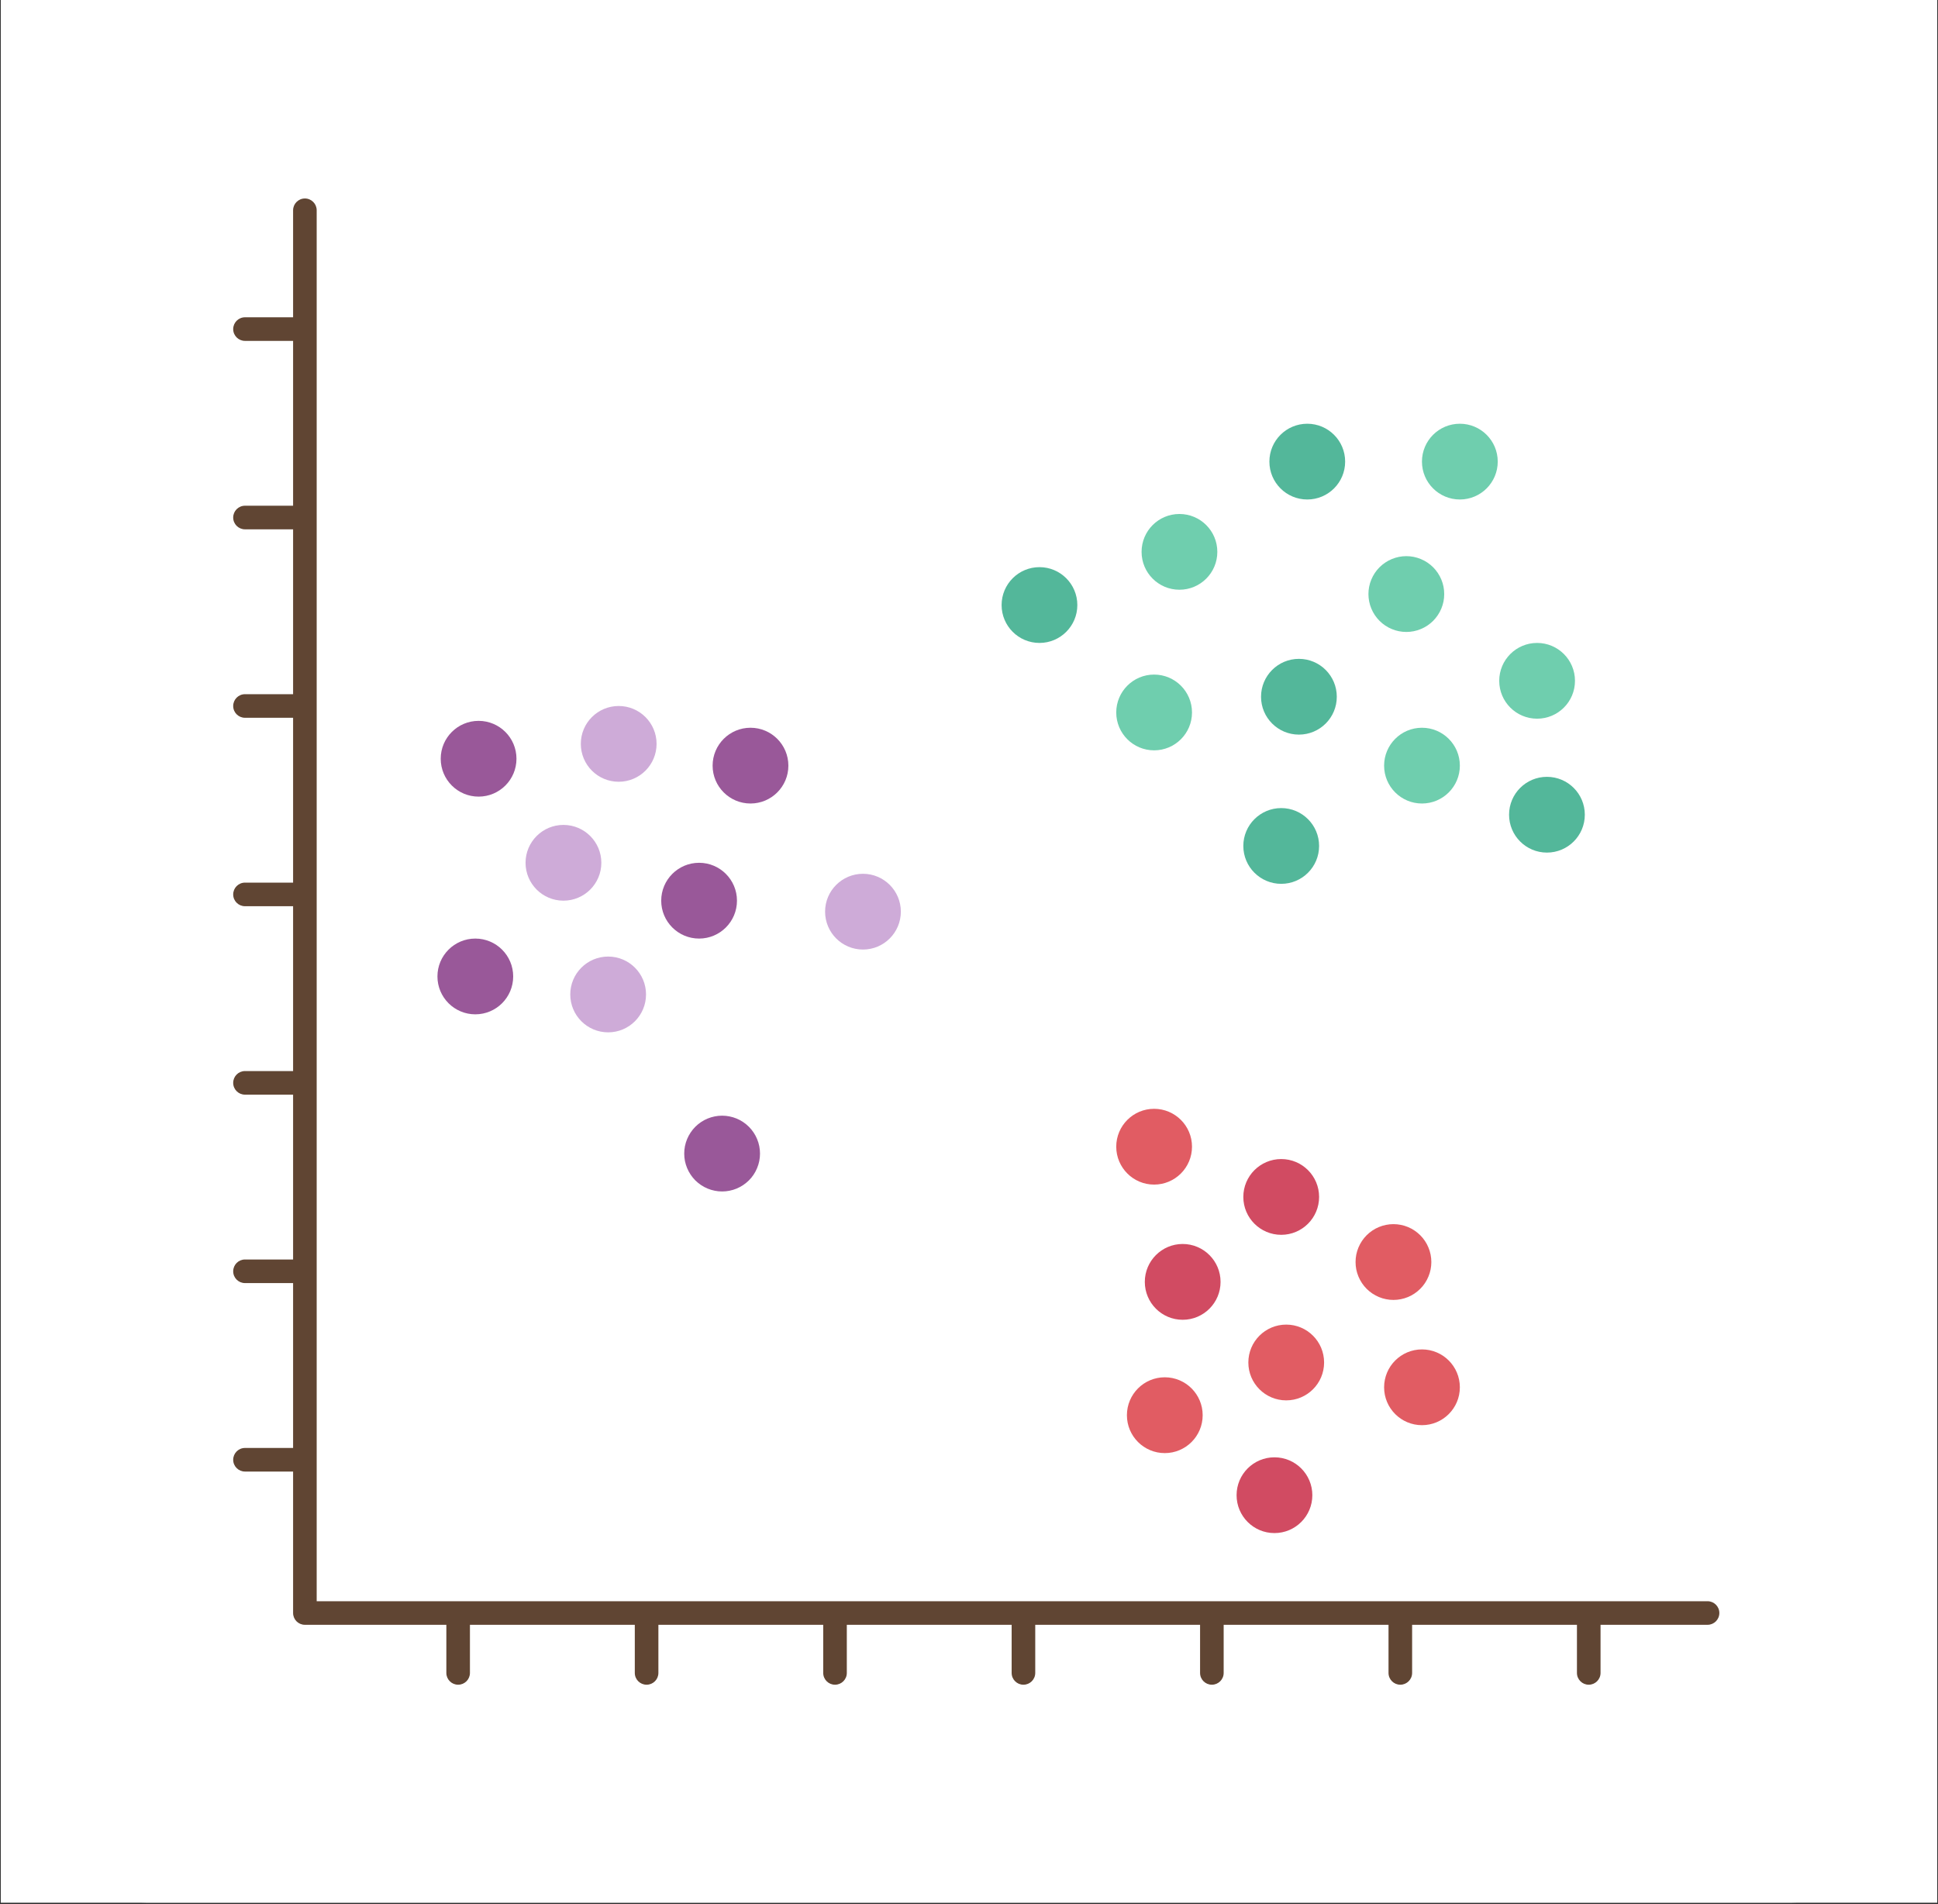 <svg xmlns="http://www.w3.org/2000/svg" xmlns:xlink="http://www.w3.org/1999/xlink" width="400" zoomAndPan="magnify" viewBox="0 0 300 294.75" height="393" preserveAspectRatio="xMidYMid meet" version="1.0"><rect x="0" y="0" width="300" height="294.75" fill="#333333" stroke="none"/><defs><clipPath id="ba6b1082c2"><path d="M 0.129 0 L 299.871 0 L 299.871 294.5 L 0.129 294.5 Z M 0.129 0 " clip-rule="nonzero"/></clipPath><clipPath id="16c8c13712"><path d="M 0.129 0 L 299.871 0 L 299.871 294.5 L 0.129 294.5 Z M 0.129 0 " clip-rule="nonzero"/></clipPath><clipPath id="31229b4275"><path d="M 22.609 0 L 277.391 0 C 289.809 0 299.871 10.066 299.871 22.48 L 299.871 272.02 C 299.871 284.434 289.809 294.5 277.391 294.5 L 22.609 294.5 C 10.191 294.5 0.129 284.434 0.129 272.02 L 0.129 22.48 C 0.129 10.066 10.191 0 22.609 0 " clip-rule="nonzero"/></clipPath><clipPath id="3c7ae8f994"><path d="M 36.098 30.723 L 266.152 30.723 L 266.152 260.777 L 36.098 260.777 Z M 36.098 30.723 " clip-rule="nonzero"/></clipPath></defs><g clip-path="url(#ba6b1082c2)"><path fill="#ffffff" d="M 0.129 0 L 299.871 0 L 299.871 301.246 L 0.129 301.246 Z M 0.129 0 " fill-opacity="1" fill-rule="nonzero"/><path fill="#ffffff" d="M 0.129 0 L 299.871 0 L 299.871 294.5 L 0.129 294.5 Z M 0.129 0 " fill-opacity="1" fill-rule="nonzero"/></g><g clip-path="url(#16c8c13712)"><g clip-path="url(#31229b4275)"><path fill="#ffffff" d="M 0.129 0 L 299.871 0 L 299.871 294.5 L 0.129 294.5 Z M 0.129 0 " fill-opacity="1" fill-rule="nonzero"/></g></g><path fill="#53b79a" d="M 239.461 120.246 C 242.703 120.246 245.328 122.867 245.328 126.109 C 245.328 129.348 242.703 131.973 239.461 131.973 C 236.227 131.973 233.602 129.348 233.602 126.109 C 233.602 122.867 236.227 120.246 239.461 120.246 Z M 239.461 120.246 " fill-opacity="1" fill-rule="nonzero"/><path fill="#53b79a" d="M 202.363 65.59 C 205.602 65.59 208.227 68.211 208.227 71.453 C 208.227 74.691 205.602 77.316 202.363 77.316 C 199.125 77.316 196.5 74.691 196.5 71.453 C 196.5 68.211 199.125 65.59 202.363 65.59 Z M 202.363 65.59 " fill-opacity="1" fill-rule="nonzero"/><path fill="#53b79a" d="M 160.91 87.789 C 164.148 87.789 166.77 90.418 166.77 93.656 C 166.77 96.891 164.148 99.52 160.91 99.52 C 157.668 99.52 155.047 96.891 155.047 93.656 C 155.047 90.418 157.668 87.789 160.91 87.789 Z M 160.91 87.789 " fill-opacity="1" fill-rule="nonzero"/><path fill="#53b79a" d="M 198.332 125.082 C 201.57 125.082 204.195 127.707 204.195 130.945 C 204.195 134.184 201.57 136.809 198.332 136.809 C 195.094 136.809 192.465 134.184 192.465 130.945 C 192.465 127.707 195.094 125.082 198.332 125.082 Z M 198.332 125.082 " fill-opacity="1" fill-rule="nonzero"/><path fill="#53b79a" d="M 201.07 101.984 C 204.309 101.984 206.934 104.609 206.934 107.852 C 206.934 111.09 204.309 113.711 201.07 113.711 C 197.832 113.711 195.207 111.09 195.207 107.852 C 195.207 104.609 197.832 101.984 201.07 101.984 Z M 201.07 101.984 " fill-opacity="1" fill-rule="nonzero"/><path fill="#6fceae" d="M 237.941 99.52 C 241.18 99.52 243.805 102.145 243.805 105.383 C 243.805 108.625 241.18 111.246 237.941 111.246 C 234.703 111.246 232.078 108.625 232.078 105.383 C 232.078 102.145 234.703 99.52 237.941 99.52 Z M 237.941 99.52 " fill-opacity="1" fill-rule="nonzero"/><path fill="#6fceae" d="M 225.984 77.316 C 222.746 77.316 220.117 74.691 220.117 71.453 C 220.117 68.211 222.746 65.59 225.984 65.59 C 229.219 65.59 231.848 68.211 231.848 71.453 C 231.848 74.691 229.219 77.316 225.984 77.316 Z M 225.984 77.316 " fill-opacity="1" fill-rule="nonzero"/><path fill="#6fceae" d="M 220.117 112.648 C 223.359 112.648 225.984 115.273 225.984 118.516 C 225.984 121.75 223.359 124.375 220.117 124.375 C 216.883 124.375 214.258 121.75 214.258 118.516 C 214.258 115.273 216.883 112.648 220.117 112.648 Z M 220.117 112.648 " fill-opacity="1" fill-rule="nonzero"/><path fill="#6fceae" d="M 182.574 79.559 C 185.816 79.559 188.441 82.184 188.441 85.422 C 188.441 88.664 185.816 91.285 182.574 91.285 C 179.336 91.285 176.715 88.664 176.715 85.422 C 176.715 82.184 179.336 79.559 182.574 79.559 Z M 182.574 79.559 " fill-opacity="1" fill-rule="nonzero"/><path fill="#6fceae" d="M 223.562 91.953 C 223.562 92.34 223.527 92.719 223.453 93.098 C 223.375 93.477 223.266 93.844 223.117 94.199 C 222.969 94.555 222.789 94.891 222.574 95.211 C 222.363 95.531 222.117 95.828 221.848 96.102 C 221.574 96.375 221.277 96.617 220.957 96.832 C 220.637 97.043 220.301 97.227 219.941 97.371 C 219.586 97.52 219.219 97.633 218.844 97.707 C 218.465 97.781 218.082 97.82 217.699 97.82 C 217.312 97.82 216.934 97.781 216.555 97.707 C 216.176 97.633 215.809 97.52 215.453 97.371 C 215.098 97.227 214.762 97.043 214.441 96.832 C 214.121 96.617 213.824 96.375 213.551 96.102 C 213.277 95.828 213.035 95.531 212.82 95.211 C 212.609 94.891 212.426 94.555 212.281 94.199 C 212.133 93.844 212.02 93.477 211.945 93.098 C 211.871 92.719 211.832 92.34 211.832 91.953 C 211.832 91.566 211.871 91.188 211.945 90.809 C 212.02 90.43 212.133 90.062 212.281 89.707 C 212.426 89.352 212.609 89.016 212.82 88.695 C 213.035 88.375 213.277 88.078 213.551 87.805 C 213.824 87.535 214.121 87.289 214.441 87.078 C 214.762 86.863 215.098 86.68 215.453 86.535 C 215.809 86.387 216.176 86.277 216.555 86.199 C 216.934 86.125 217.312 86.086 217.699 86.086 C 218.082 86.086 218.465 86.125 218.844 86.199 C 219.219 86.277 219.586 86.387 219.941 86.535 C 220.301 86.68 220.637 86.863 220.957 87.078 C 221.277 87.289 221.574 87.535 221.848 87.805 C 222.117 88.078 222.363 88.375 222.574 88.695 C 222.789 89.016 222.969 89.352 223.117 89.707 C 223.266 90.062 223.375 90.43 223.453 90.809 C 223.527 91.188 223.562 91.566 223.562 91.953 Z M 223.562 91.953 " fill-opacity="1" fill-rule="nonzero"/><path fill="#6fceae" d="M 178.652 104.418 C 181.895 104.418 184.52 107.043 184.52 110.285 C 184.52 113.52 181.895 116.145 178.652 116.145 C 175.418 116.145 172.793 113.52 172.793 110.285 C 172.793 107.043 175.418 104.418 178.652 104.418 Z M 178.652 104.418 " fill-opacity="1" fill-rule="nonzero"/><path fill="#d14b62" d="M 197.281 225.578 C 200.523 225.578 203.148 228.203 203.148 231.441 C 203.148 234.68 200.523 237.305 197.281 237.305 C 194.043 237.305 191.422 234.68 191.422 231.441 C 191.422 228.203 194.043 225.578 197.281 225.578 Z M 197.281 225.578 " fill-opacity="1" fill-rule="nonzero"/><path fill="#d14b62" d="M 198.332 179.41 C 201.57 179.41 204.195 182.035 204.195 185.273 C 204.195 188.512 201.57 191.137 198.332 191.137 C 195.094 191.137 192.465 188.512 192.465 185.273 C 192.465 182.035 195.094 179.41 198.332 179.41 Z M 198.332 179.41 " fill-opacity="1" fill-rule="nonzero"/><path fill="#d14b62" d="M 183.074 192.555 C 186.316 192.555 188.941 195.188 188.941 198.422 C 188.941 201.664 186.316 204.289 183.074 204.289 C 179.84 204.289 177.215 201.664 177.215 198.422 C 177.215 195.188 179.84 192.555 183.074 192.555 Z M 183.074 192.555 " fill-opacity="1" fill-rule="nonzero"/><path fill="#e15c63" d="M 220.117 208.875 C 223.359 208.875 225.984 211.5 225.984 214.742 C 225.984 217.977 223.359 220.602 220.117 220.602 C 216.883 220.602 214.258 217.977 214.258 214.742 C 214.258 211.5 216.883 208.875 220.117 208.875 Z M 220.117 208.875 " fill-opacity="1" fill-rule="nonzero"/><path fill="#e15c63" d="M 221.57 195.352 C 221.57 195.734 221.531 196.117 221.457 196.496 C 221.383 196.871 221.27 197.238 221.121 197.594 C 220.977 197.949 220.793 198.289 220.582 198.609 C 220.367 198.93 220.125 199.227 219.852 199.496 C 219.578 199.77 219.281 200.012 218.961 200.227 C 218.641 200.441 218.305 200.621 217.949 200.77 C 217.594 200.918 217.227 201.027 216.848 201.102 C 216.469 201.18 216.09 201.215 215.703 201.215 C 215.32 201.215 214.938 201.18 214.559 201.102 C 214.184 201.027 213.816 200.918 213.461 200.77 C 213.102 200.621 212.766 200.441 212.445 200.227 C 212.125 200.012 211.828 199.77 211.555 199.496 C 211.285 199.227 211.039 198.93 210.828 198.609 C 210.613 198.289 210.434 197.949 210.285 197.594 C 210.137 197.238 210.027 196.871 209.949 196.496 C 209.875 196.117 209.84 195.734 209.84 195.352 C 209.84 194.965 209.875 194.582 209.949 194.207 C 210.027 193.828 210.137 193.461 210.285 193.105 C 210.434 192.75 210.613 192.41 210.828 192.09 C 211.039 191.77 211.285 191.477 211.555 191.203 C 211.828 190.93 212.125 190.688 212.445 190.473 C 212.766 190.258 213.102 190.078 213.461 189.93 C 213.816 189.785 214.184 189.672 214.559 189.598 C 214.938 189.523 215.32 189.484 215.703 189.484 C 216.09 189.484 216.469 189.523 216.848 189.598 C 217.227 189.672 217.594 189.785 217.949 189.93 C 218.305 190.078 218.641 190.258 218.961 190.473 C 219.281 190.688 219.578 190.93 219.852 191.203 C 220.125 191.477 220.367 191.77 220.582 192.09 C 220.793 192.41 220.977 192.75 221.121 193.105 C 221.27 193.461 221.383 193.828 221.457 194.207 C 221.531 194.582 221.57 194.965 221.57 195.352 Z M 221.57 195.352 " fill-opacity="1" fill-rule="nonzero"/><path fill="#e15c63" d="M 178.652 171.633 C 181.895 171.633 184.52 174.258 184.52 177.496 C 184.52 180.734 181.895 183.363 178.652 183.363 C 175.418 183.363 172.793 180.734 172.793 177.496 C 172.793 174.258 175.418 171.633 178.652 171.633 Z M 178.652 171.633 " fill-opacity="1" fill-rule="nonzero"/><path fill="#e15c63" d="M 199.105 205.035 C 202.344 205.035 204.969 207.66 204.969 210.902 C 204.969 214.137 202.344 216.762 199.105 216.762 C 195.867 216.762 193.242 214.137 193.242 210.902 C 193.242 207.66 195.867 205.035 199.105 205.035 Z M 199.105 205.035 " fill-opacity="1" fill-rule="nonzero"/><path fill="#e15c63" d="M 180.305 213.191 C 183.547 213.191 186.172 215.82 186.172 219.059 C 186.172 222.301 183.547 224.926 180.305 224.926 C 177.07 224.926 174.445 222.301 174.445 219.059 C 174.445 215.82 177.07 213.191 180.305 213.191 Z M 180.305 213.191 " fill-opacity="1" fill-rule="nonzero"/><path fill="#ceabd8" d="M 94.145 148.066 C 97.379 148.066 100.004 150.695 100.004 153.93 C 100.004 157.172 97.379 159.797 94.145 159.797 C 90.902 159.797 88.277 157.172 88.277 153.93 C 88.277 150.695 90.902 148.066 94.145 148.066 Z M 94.145 148.066 " fill-opacity="1" fill-rule="nonzero"/><path fill="#ceabd8" d="M 87.219 127.688 C 90.457 127.688 93.086 130.312 93.086 133.551 C 93.086 136.793 90.457 139.414 87.219 139.414 C 83.984 139.414 81.355 136.793 81.355 133.551 C 81.355 130.312 83.984 127.688 87.219 127.688 Z M 87.219 127.688 " fill-opacity="1" fill-rule="nonzero"/><path fill="#ceabd8" d="M 95.773 109.281 C 99.012 109.281 101.637 111.906 101.637 115.141 C 101.637 118.383 99.012 121.008 95.773 121.008 C 92.531 121.008 89.91 118.383 89.91 115.141 C 89.91 111.906 92.531 109.281 95.773 109.281 Z M 95.773 109.281 " fill-opacity="1" fill-rule="nonzero"/><path fill="#995899" d="M 116.176 112.648 C 119.414 112.648 122.039 115.273 122.039 118.516 C 122.039 121.75 119.414 124.375 116.176 124.375 C 112.938 124.375 110.312 121.75 110.312 118.516 C 110.312 115.273 112.938 112.648 116.176 112.648 Z M 116.176 112.648 " fill-opacity="1" fill-rule="nonzero"/><path fill="#ceabd8" d="M 133.586 135.254 C 136.824 135.254 139.449 137.879 139.449 141.113 C 139.449 144.355 136.824 146.98 133.586 146.98 C 130.348 146.98 127.723 144.355 127.723 141.113 C 127.723 137.879 130.348 135.254 133.586 135.254 Z M 133.586 135.254 " fill-opacity="1" fill-rule="nonzero"/><path fill="#995899" d="M 117.648 178.562 C 117.648 178.945 117.609 179.328 117.535 179.707 C 117.461 180.082 117.348 180.449 117.199 180.805 C 117.055 181.16 116.871 181.5 116.66 181.82 C 116.445 182.141 116.203 182.438 115.93 182.711 C 115.656 182.98 115.359 183.223 115.039 183.438 C 114.719 183.652 114.383 183.832 114.027 183.98 C 113.672 184.129 113.305 184.238 112.926 184.312 C 112.547 184.391 112.168 184.426 111.781 184.426 C 111.398 184.426 111.016 184.391 110.637 184.312 C 110.262 184.238 109.895 184.129 109.539 183.98 C 109.18 183.832 108.844 183.652 108.523 183.438 C 108.203 183.223 107.906 182.98 107.633 182.711 C 107.363 182.438 107.117 182.141 106.906 181.82 C 106.691 181.5 106.512 181.16 106.363 180.805 C 106.215 180.449 106.105 180.082 106.027 179.707 C 105.953 179.328 105.918 178.945 105.918 178.562 C 105.918 178.176 105.953 177.797 106.027 177.418 C 106.105 177.039 106.215 176.672 106.363 176.316 C 106.512 175.961 106.691 175.625 106.906 175.305 C 107.117 174.984 107.363 174.688 107.633 174.414 C 107.906 174.141 108.203 173.898 108.523 173.684 C 108.844 173.469 109.18 173.289 109.539 173.141 C 109.895 172.996 110.262 172.883 110.637 172.809 C 111.016 172.734 111.398 172.695 111.781 172.695 C 112.168 172.695 112.547 172.734 112.926 172.809 C 113.305 172.883 113.672 172.996 114.027 173.141 C 114.383 173.289 114.719 173.469 115.039 173.684 C 115.359 173.898 115.656 174.141 115.93 174.414 C 116.203 174.688 116.445 174.984 116.66 175.305 C 116.871 175.625 117.055 175.961 117.199 176.316 C 117.348 176.672 117.461 177.039 117.535 177.418 C 117.609 177.797 117.648 178.176 117.648 178.562 Z M 117.648 178.562 " fill-opacity="1" fill-rule="nonzero"/><path fill="#995899" d="M 74.086 111.582 C 77.324 111.582 79.949 114.207 79.949 117.445 C 79.949 120.684 77.324 123.309 74.086 123.309 C 70.848 123.309 68.223 120.684 68.223 117.445 C 68.223 114.207 70.848 111.582 74.086 111.582 Z M 74.086 111.582 " fill-opacity="1" fill-rule="nonzero"/><path fill="#995899" d="M 108.219 133.551 C 111.457 133.551 114.082 136.18 114.082 139.414 C 114.082 142.656 111.457 145.281 108.219 145.281 C 104.98 145.281 102.355 142.656 102.355 139.414 C 102.355 136.18 104.98 133.551 108.219 133.551 Z M 108.219 133.551 " fill-opacity="1" fill-rule="nonzero"/><path fill="#995899" d="M 73.578 145.281 C 76.816 145.281 79.441 147.906 79.441 151.141 C 79.441 154.383 76.816 157.008 73.578 157.008 C 70.34 157.008 67.715 154.383 67.715 151.141 C 67.715 147.906 70.34 145.281 73.578 145.281 Z M 73.578 145.281 " fill-opacity="1" fill-rule="nonzero"/><g clip-path="url(#3c7ae8f994)"><path fill="#604533" d="M 264.324 247.852 L 49.023 247.852 L 49.023 32.551 C 49.023 31.543 48.207 30.723 47.199 30.723 C 46.188 30.723 45.371 31.543 45.371 32.551 L 45.371 49.113 L 37.922 49.113 C 36.914 49.113 36.098 49.934 36.098 50.941 C 36.098 51.949 36.914 52.766 37.922 52.766 L 45.371 52.766 L 45.371 78.281 L 37.922 78.281 C 36.914 78.281 36.098 79.102 36.098 80.109 C 36.098 81.117 36.914 81.934 37.922 81.934 L 45.371 81.934 L 45.371 107.453 L 37.922 107.453 C 36.914 107.453 36.098 108.273 36.098 109.281 C 36.098 110.289 36.914 111.105 37.922 111.105 L 45.371 111.105 L 45.371 136.621 L 37.922 136.621 C 36.914 136.621 36.098 137.441 36.098 138.449 C 36.098 139.457 36.914 140.273 37.922 140.273 L 45.371 140.273 L 45.371 165.789 L 37.922 165.789 C 36.914 165.789 36.098 166.605 36.098 167.617 C 36.098 168.625 36.914 169.441 37.922 169.441 L 45.371 169.441 L 45.371 194.957 L 37.922 194.957 C 36.914 194.957 36.098 195.773 36.098 196.785 C 36.098 197.793 36.914 198.609 37.922 198.609 L 45.371 198.609 L 45.371 224.129 L 37.922 224.129 C 36.914 224.129 36.098 224.949 36.098 225.957 C 36.098 226.965 36.914 227.781 37.922 227.781 L 45.371 227.781 L 45.371 249.676 C 45.371 250.688 46.188 251.504 47.199 251.504 L 69.094 251.504 L 69.094 258.953 C 69.094 259.961 69.91 260.777 70.918 260.777 C 71.93 260.777 72.746 259.961 72.746 258.953 L 72.746 251.504 L 98.266 251.504 L 98.266 258.953 C 98.266 259.961 99.082 260.777 100.094 260.777 C 101.102 260.777 101.918 259.961 101.918 258.953 L 101.918 251.504 L 127.434 251.504 L 127.434 258.953 C 127.434 259.961 128.25 260.777 129.258 260.777 C 130.27 260.777 131.086 259.961 131.086 258.953 L 131.086 251.504 L 156.602 251.504 L 156.602 258.953 C 156.602 259.961 157.418 260.777 158.426 260.777 C 159.438 260.777 160.254 259.961 160.254 258.953 L 160.254 251.504 L 185.77 251.504 L 185.77 258.953 C 185.77 259.961 186.586 260.777 187.594 260.777 C 188.602 260.777 189.422 259.961 189.422 258.953 L 189.422 251.504 L 214.941 251.504 L 214.941 258.953 C 214.941 259.961 215.758 260.777 216.766 260.777 C 217.773 260.777 218.594 259.961 218.594 258.953 L 218.594 251.504 L 244.109 251.504 L 244.109 258.953 C 244.109 259.961 244.926 260.777 245.934 260.777 C 246.941 260.777 247.762 259.961 247.762 258.953 L 247.762 251.504 L 264.324 251.504 C 265.332 251.504 266.152 250.688 266.152 249.676 C 266.152 248.668 265.332 247.852 264.324 247.852 Z M 264.324 247.852 " fill-opacity="1" fill-rule="nonzero"/></g></svg>